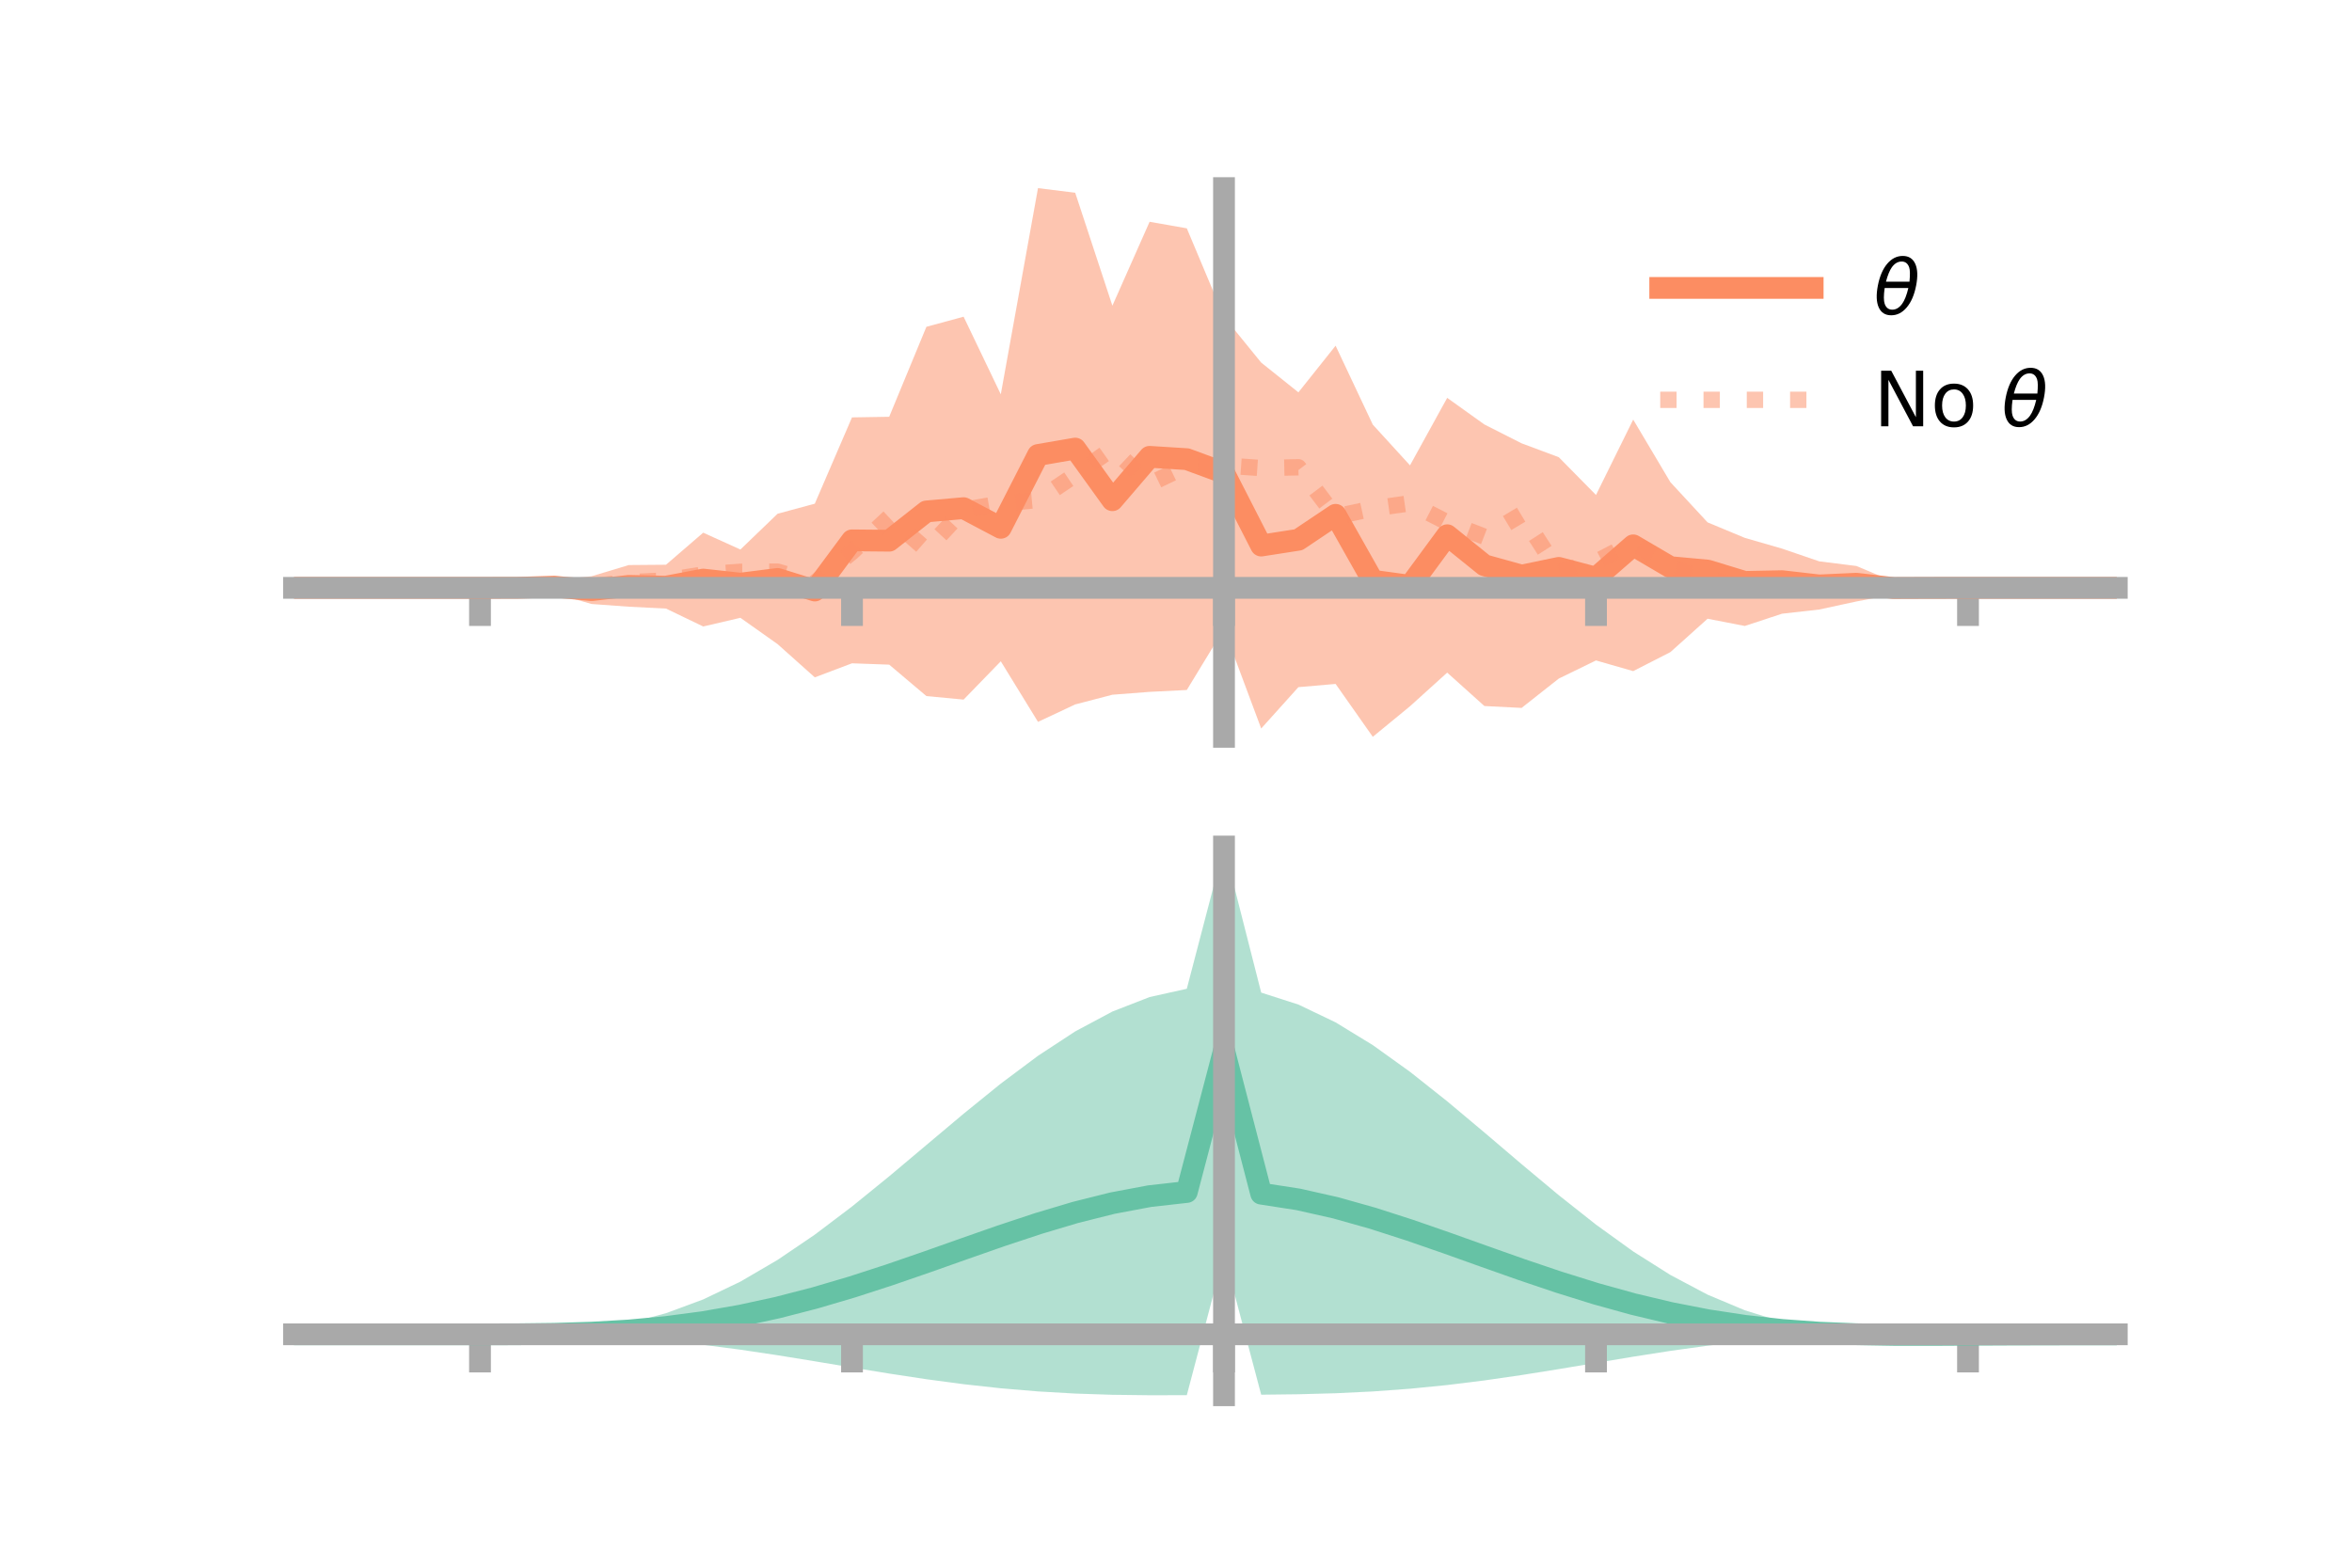 <?xml version="1.0" encoding="utf-8" standalone="no"?>
<!DOCTYPE svg PUBLIC "-//W3C//DTD SVG 1.1//EN"
  "http://www.w3.org/Graphics/SVG/1.1/DTD/svg11.dtd">
<!-- Created with matplotlib (https://matplotlib.org/) -->
<svg height="144pt" version="1.1" viewBox="0 0 216 144" width="216pt" xmlns="http://www.w3.org/2000/svg" xmlns:xlink="http://www.w3.org/1999/xlink">
 <defs>
  <style type="text/css">*{stroke-linecap:butt;stroke-linejoin:round;}</style>
 </defs>
 <g id="figure_1">
  <g id="patch_1">
   <path d="M 0 144 
L 216 144 
L 216 0 
L 0 0 
z
" style="fill:none;"/>
  </g>
  <g id="axes_1">
   <g id="patch_2">
    <path d="M 27 67.68 
L 194.4 67.68 
L 194.4 17.28 
L 27 17.28 
z
" style="fill:none;"/>
   </g>
   <g id="PolyCollection_1">
    <path clip-path="url(#p7167d14834)" d="M 27 53.997 
L 27 53.997 
L 30.416 53.997 
L 33.833 53.997 
L 37.249 53.997 
L 40.665 53.997 
L 44.082 53.997 
L 47.498 53.964 
L 50.914 53.285 
L 54.331 52.931 
L 57.747 51.903 
L 61.163 51.875 
L 64.58 48.929 
L 67.996 50.476 
L 71.412 47.189 
L 74.829 46.266 
L 78.245 38.339 
L 81.661 38.283 
L 85.078 30.018 
L 88.494 29.091 
L 91.91 36.22 
L 95.327 17.28 
L 98.743 17.704 
L 102.159 28.08 
L 105.576 20.372 
L 108.992 20.974 
L 112.408 29.104 
L 115.824 33.307 
L 119.241 36.04 
L 122.657 31.755 
L 126.073 39.004 
L 129.49 42.746 
L 132.906 36.546 
L 136.322 38.991 
L 139.739 40.721 
L 143.155 41.998 
L 146.571 45.467 
L 149.988 38.541 
L 153.404 44.292 
L 156.82 47.984 
L 160.237 49.405 
L 163.653 50.393 
L 167.069 51.561 
L 170.486 51.989 
L 173.902 53.43 
L 177.318 53.979 
L 180.735 53.997 
L 184.151 53.997 
L 187.567 53.997 
L 190.984 53.997 
L 194.4 53.997 
L 194.4 53.997 
L 194.4 53.997 
L 190.984 53.997 
L 187.567 53.997 
L 184.151 53.997 
L 180.735 53.997 
L 177.318 54.023 
L 173.902 54.595 
L 170.486 55.248 
L 167.069 55.988 
L 163.653 56.373 
L 160.237 57.499 
L 156.82 56.833 
L 153.404 59.899 
L 149.988 61.646 
L 146.571 60.665 
L 143.155 62.33 
L 139.739 65.025 
L 136.322 64.852 
L 132.906 61.783 
L 129.49 64.872 
L 126.073 67.68 
L 122.657 62.822 
L 119.241 63.119 
L 115.824 66.918 
L 112.408 57.766 
L 108.992 63.379 
L 105.576 63.551 
L 102.159 63.814 
L 98.743 64.705 
L 95.327 66.308 
L 91.91 60.743 
L 88.494 64.262 
L 85.078 63.938 
L 81.661 61.051 
L 78.245 60.928 
L 74.829 62.219 
L 71.412 59.167 
L 67.996 56.748 
L 64.58 57.545 
L 61.163 55.901 
L 57.747 55.729 
L 54.331 55.481 
L 50.914 54.493 
L 47.498 54.019 
L 44.082 53.997 
L 40.665 53.997 
L 37.249 53.997 
L 33.833 53.997 
L 30.416 53.997 
L 27 53.997 
z
" style="fill:#fc8d62;fill-opacity:0.5;"/>
   </g>
   <g id="matplotlib.axis_1">
    <g id="xtick_1">
     <g id="line2d_1">
      <defs>
       <path d="M 0 0 
L 0 3.5 
" id="m22dc34a600" style="stroke:#a9a9a9;stroke-width:2;"/>
      </defs>
      <g>
       <use style="fill:#a9a9a9;stroke:#a9a9a9;stroke-width:2;" x="44.082" xlink:href="#m22dc34a600" y="53.997"/>
      </g>
     </g>
    </g>
    <g id="xtick_2">
     <g id="line2d_2">
      <g>
       <use style="fill:#a9a9a9;stroke:#a9a9a9;stroke-width:2;" x="78.245" xlink:href="#m22dc34a600" y="53.997"/>
      </g>
     </g>
    </g>
    <g id="xtick_3">
     <g id="line2d_3">
      <g>
       <use style="fill:#a9a9a9;stroke:#a9a9a9;stroke-width:2;" x="112.408" xlink:href="#m22dc34a600" y="53.997"/>
      </g>
     </g>
    </g>
    <g id="xtick_4">
     <g id="line2d_4">
      <g>
       <use style="fill:#a9a9a9;stroke:#a9a9a9;stroke-width:2;" x="146.571" xlink:href="#m22dc34a600" y="53.997"/>
      </g>
     </g>
    </g>
    <g id="xtick_5">
     <g id="line2d_5">
      <g>
       <use style="fill:#a9a9a9;stroke:#a9a9a9;stroke-width:2;" x="180.735" xlink:href="#m22dc34a600" y="53.997"/>
      </g>
     </g>
    </g>
   </g>
   <g id="matplotlib.axis_2"/>
   <g id="line2d_6">
    <path clip-path="url(#p7167d14834)" d="M 27 53.997 
L 30.416 53.997 
L 33.833 53.997 
L 37.249 53.997 
L 40.665 53.997 
L 44.082 53.997 
L 47.498 53.991 
L 50.914 53.889 
L 54.331 54.206 
L 57.747 53.816 
L 61.163 53.888 
L 64.58 53.237 
L 67.996 53.612 
L 71.412 53.178 
L 74.829 54.242 
L 78.245 49.634 
L 81.661 49.667 
L 85.078 46.978 
L 88.494 46.676 
L 91.91 48.482 
L 95.327 41.794 
L 98.743 41.205 
L 102.159 45.947 
L 105.576 41.962 
L 108.992 42.176 
L 112.408 43.435 
L 115.824 50.112 
L 119.241 49.58 
L 122.657 47.289 
L 126.073 53.342 
L 129.49 53.809 
L 132.906 49.165 
L 136.322 51.921 
L 139.739 52.873 
L 143.155 52.164 
L 146.571 53.066 
L 149.988 50.093 
L 153.404 52.096 
L 156.82 52.409 
L 160.237 53.452 
L 163.653 53.383 
L 167.069 53.775 
L 170.486 53.618 
L 173.902 54.013 
L 177.318 54.001 
L 180.735 53.997 
L 184.151 53.997 
L 187.567 53.997 
L 190.984 53.997 
L 194.4 53.997 
" style="fill:none;stroke:#fc8d62;stroke-linecap:square;stroke-width:2;"/>
   </g>
   <g id="line2d_7">
    <path clip-path="url(#p7167d14834)" d="M 27 53.997 
L 30.416 53.997 
L 33.833 53.997 
L 37.249 53.997 
L 40.665 53.997 
L 44.082 53.997 
L 47.498 53.993 
L 50.914 54.037 
L 54.331 53.845 
L 57.747 53.479 
L 61.163 53.318 
L 64.58 52.77 
L 67.996 52.524 
L 71.412 52.509 
L 74.829 53.533 
L 78.245 50.705 
L 81.661 47.513 
L 85.078 50.502 
L 88.494 46.846 
L 91.91 46.244 
L 95.327 45.926 
L 98.743 43.62 
L 102.159 41.205 
L 105.576 44.442 
L 108.992 42.806 
L 112.408 42.757 
L 115.824 42.992 
L 119.241 42.923 
L 122.657 47.451 
L 126.073 46.712 
L 129.49 46.226 
L 132.906 47.979 
L 136.322 49.299 
L 139.739 47.249 
L 143.155 52.554 
L 146.571 51.6 
L 149.988 49.833 
L 153.404 52.105 
L 156.82 53.237 
L 160.237 53.857 
L 163.653 53.928 
L 167.069 54.161 
L 170.486 53.999 
L 173.902 53.928 
L 177.318 53.997 
L 180.735 53.997 
L 184.151 53.997 
L 187.567 53.997 
L 190.984 53.997 
L 194.4 53.997 
" style="fill:none;stroke:#fc8d62;stroke-dasharray:1.5,2.475;stroke-dashoffset:0;stroke-opacity:0.5;stroke-width:1.5;"/>
   </g>
   <g id="patch_3">
    <path d="M 112.408 67.68 
L 112.408 17.28 
" style="fill:none;stroke:#a9a9a9;stroke-linecap:square;stroke-linejoin:miter;stroke-width:2;"/>
   </g>
   <g id="patch_4">
    <path d="M 194.4 67.68 
L 194.4 17.28 
" style="fill:none;"/>
   </g>
   <g id="patch_5">
    <path d="M 27 53.997 
L 194.4 53.997 
" style="fill:none;stroke:#a9a9a9;stroke-linecap:square;stroke-linejoin:miter;stroke-width:2;"/>
   </g>
   <g id="patch_6">
    <path d="M 27 17.28 
L 194.4 17.28 
" style="fill:none;"/>
   </g>
   <g id="legend_1">
    <g id="line2d_8">
     <path d="M 152.47 26.449 
L 166.47 26.449 
" style="fill:none;stroke:#fc8d62;stroke-linecap:square;stroke-width:2;"/>
    </g>
    <g id="line2d_9"/>
    <g id="text_1">
     <!-- $\theta$ -->
     <g transform="translate(172.07 28.899)scale(0.07 -0.07)">
      <defs>
       <path d="M 45.516 34.672 
L 14.453 34.672 
Q 12.359 20.062 14.5 13.875 
Q 17.188 6.25 24.469 6.25 
Q 31.781 6.25 37.359 13.922 
Q 42.234 20.656 45.516 34.672 
z
M 47.016 42.969 
Q 48.344 56.844 46.625 61.719 
Q 43.953 69.438 36.766 69.438 
Q 29.297 69.438 23.828 61.812 
Q 19.531 55.672 16.156 42.969 
z
M 38.188 76.766 
Q 49.906 76.766 54.594 66.406 
Q 59.281 56.109 55.719 37.844 
Q 52.203 19.625 43.453 9.281 
Q 34.766 -1.125 23.047 -1.125 
Q 11.281 -1.125 6.641 9.281 
Q 2 19.625 5.516 37.844 
Q 9.078 56.109 17.719 66.406 
Q 26.422 76.766 38.188 76.766 
z
" id="DejaVuSans-Oblique-952"/>
      </defs>
      <use transform="translate(0 0.234)" xlink:href="#DejaVuSans-Oblique-952"/>
     </g>
    </g>
    <g id="line2d_10">
     <path d="M 152.47 36.724 
L 166.47 36.724 
" style="fill:none;stroke:#fc8d62;stroke-dasharray:1.5,2.475;stroke-dashoffset:0;stroke-opacity:0.5;stroke-width:1.5;"/>
    </g>
    <g id="line2d_11"/>
    <g id="text_2">
     <!-- No $\theta$ -->
     <g transform="translate(172.07 39.174)scale(0.07 -0.07)">
      <defs>
       <path d="M 9.812 72.906 
L 23.094 72.906 
L 55.422 11.922 
L 55.422 72.906 
L 64.984 72.906 
L 64.984 0 
L 51.703 0 
L 19.391 60.984 
L 19.391 0 
L 9.812 0 
z
" id="DejaVuSans-78"/>
       <path d="M 30.609 48.391 
Q 23.391 48.391 19.188 42.75 
Q 14.984 37.109 14.984 27.297 
Q 14.984 17.484 19.156 11.844 
Q 23.344 6.203 30.609 6.203 
Q 37.797 6.203 41.984 11.859 
Q 46.188 17.531 46.188 27.297 
Q 46.188 37.016 41.984 42.703 
Q 37.797 48.391 30.609 48.391 
z
M 30.609 56 
Q 42.328 56 49.016 48.375 
Q 55.719 40.766 55.719 27.297 
Q 55.719 13.875 49.016 6.219 
Q 42.328 -1.422 30.609 -1.422 
Q 18.844 -1.422 12.172 6.219 
Q 5.516 13.875 5.516 27.297 
Q 5.516 40.766 12.172 48.375 
Q 18.844 56 30.609 56 
z
" id="DejaVuSans-111"/>
       <path id="DejaVuSans-32"/>
      </defs>
      <use transform="translate(0 0.234)" xlink:href="#DejaVuSans-78"/>
      <use transform="translate(74.805 0.234)" xlink:href="#DejaVuSans-111"/>
      <use transform="translate(135.986 0.234)" xlink:href="#DejaVuSans-32"/>
      <use transform="translate(167.773 0.234)" xlink:href="#DejaVuSans-Oblique-952"/>
     </g>
    </g>
   </g>
  </g>
  <g id="axes_2">
   <g id="patch_7">
    <path d="M 27 128.16 
L 194.4 128.16 
L 194.4 77.76 
L 27 77.76 
z
" style="fill:none;"/>
   </g>
   <g id="PolyCollection_2">
    <path clip-path="url(#p969c6c471e)" d="M 27 122.568 
L 27 122.563 
L 30.416 122.564 
L 33.833 122.564 
L 37.249 122.565 
L 40.665 122.565 
L 44.082 122.565 
L 47.498 122.547 
L 50.914 122.427 
L 54.331 122.113 
L 57.747 121.531 
L 61.163 120.624 
L 64.58 119.359 
L 67.996 117.723 
L 71.412 115.727 
L 74.829 113.409 
L 78.245 110.824 
L 81.661 108.049 
L 85.078 105.175 
L 88.494 102.302 
L 91.91 99.534 
L 95.327 96.98 
L 98.743 94.741 
L 102.159 92.915 
L 105.576 91.585 
L 108.992 90.824 
L 112.408 77.76 
L 115.824 91.176 
L 119.241 92.274 
L 122.657 93.909 
L 126.073 95.998 
L 129.49 98.45 
L 132.906 101.16 
L 136.322 104.024 
L 139.739 106.934 
L 143.155 109.787 
L 146.571 112.488 
L 149.988 114.953 
L 153.404 117.113 
L 156.82 118.922 
L 160.237 120.357 
L 163.653 121.415 
L 167.069 122.116 
L 170.486 122.447 
L 173.902 122.471 
L 177.318 122.482 
L 180.735 122.508 
L 184.151 122.53 
L 187.567 122.544 
L 190.984 122.554 
L 194.4 122.56 
L 194.4 122.573 
L 194.4 122.573 
L 190.984 122.584 
L 187.567 122.605 
L 184.151 122.639 
L 180.735 122.691 
L 177.318 122.754 
L 173.902 122.755 
L 170.486 122.662 
L 167.069 122.709 
L 163.653 122.91 
L 160.237 123.213 
L 156.82 123.61 
L 153.404 124.085 
L 149.988 124.62 
L 146.571 125.188 
L 143.155 125.759 
L 139.739 126.305 
L 136.322 126.8 
L 132.906 127.223 
L 129.49 127.562 
L 126.073 127.812 
L 122.657 127.977 
L 119.241 128.069 
L 115.824 128.11 
L 112.408 115.209 
L 108.992 128.154 
L 105.576 128.16 
L 102.159 128.118 
L 98.743 128.006 
L 95.327 127.809 
L 91.91 127.521 
L 88.494 127.145 
L 85.078 126.689 
L 81.661 126.17 
L 78.245 125.612 
L 74.829 125.041 
L 71.412 124.486 
L 67.996 123.975 
L 64.58 123.531 
L 61.163 123.168 
L 57.747 122.896 
L 54.331 122.713 
L 50.914 122.611 
L 47.498 122.571 
L 44.082 122.565 
L 40.665 122.565 
L 37.249 122.565 
L 33.833 122.565 
L 30.416 122.565 
L 27 122.568 
z
" style="fill:#66c2a5;fill-opacity:0.5;"/>
   </g>
   <g id="matplotlib.axis_3">
    <g id="xtick_6">
     <g id="line2d_12">
      <g>
       <use style="fill:#a9a9a9;stroke:#a9a9a9;stroke-width:2;" x="44.082" xlink:href="#m22dc34a600" y="122.565"/>
      </g>
     </g>
    </g>
    <g id="xtick_7">
     <g id="line2d_13">
      <g>
       <use style="fill:#a9a9a9;stroke:#a9a9a9;stroke-width:2;" x="78.245" xlink:href="#m22dc34a600" y="122.565"/>
      </g>
     </g>
    </g>
    <g id="xtick_8">
     <g id="line2d_14">
      <g>
       <use style="fill:#a9a9a9;stroke:#a9a9a9;stroke-width:2;" x="112.408" xlink:href="#m22dc34a600" y="122.565"/>
      </g>
     </g>
    </g>
    <g id="xtick_9">
     <g id="line2d_15">
      <g>
       <use style="fill:#a9a9a9;stroke:#a9a9a9;stroke-width:2;" x="146.571" xlink:href="#m22dc34a600" y="122.565"/>
      </g>
     </g>
    </g>
    <g id="xtick_10">
     <g id="line2d_16">
      <g>
       <use style="fill:#a9a9a9;stroke:#a9a9a9;stroke-width:2;" x="180.735" xlink:href="#m22dc34a600" y="122.565"/>
      </g>
     </g>
    </g>
   </g>
   <g id="matplotlib.axis_4"/>
   <g id="line2d_17">
    <path clip-path="url(#p969c6c471e)" d="M 27 122.565 
L 30.416 122.565 
L 33.833 122.565 
L 37.249 122.565 
L 40.665 122.565 
L 44.082 122.565 
L 47.498 122.559 
L 50.914 122.519 
L 54.331 122.413 
L 57.747 122.213 
L 61.163 121.896 
L 64.58 121.445 
L 67.996 120.849 
L 71.412 120.107 
L 74.829 119.225 
L 78.245 118.218 
L 81.661 117.11 
L 85.078 115.932 
L 88.494 114.723 
L 91.91 113.528 
L 95.327 112.394 
L 98.743 111.373 
L 102.159 110.516 
L 105.576 109.873 
L 108.992 109.489 
L 112.408 96.485 
L 115.824 109.643 
L 119.241 110.172 
L 122.657 110.943 
L 126.073 111.905 
L 129.49 113.006 
L 132.906 114.191 
L 136.322 115.412 
L 139.739 116.62 
L 143.155 117.773 
L 146.571 118.838 
L 149.988 119.786 
L 153.404 120.599 
L 156.82 121.266 
L 160.237 121.785 
L 163.653 122.163 
L 167.069 122.413 
L 170.486 122.554 
L 173.902 122.613 
L 177.318 122.618 
L 180.735 122.6 
L 184.151 122.584 
L 187.567 122.575 
L 190.984 122.569 
L 194.4 122.566 
" style="fill:none;stroke:#66c2a5;stroke-linecap:square;stroke-width:2;"/>
   </g>
   <g id="patch_8">
    <path d="M 112.408 128.16 
L 112.408 77.76 
" style="fill:none;stroke:#a9a9a9;stroke-linecap:square;stroke-linejoin:miter;stroke-width:2;"/>
   </g>
   <g id="patch_9">
    <path d="M 194.4 128.16 
L 194.4 77.76 
" style="fill:none;"/>
   </g>
   <g id="patch_10">
    <path d="M 27 122.565 
L 194.4 122.565 
" style="fill:none;stroke:#a9a9a9;stroke-linecap:square;stroke-linejoin:miter;stroke-width:2;"/>
   </g>
   <g id="patch_11">
    <path d="M 27 77.76 
L 194.4 77.76 
" style="fill:none;"/>
   </g>
  </g>
 </g>
 <defs>
  <clipPath id="p7167d14834">
   <rect height="50.4" width="167.4" x="27" y="17.28"/>
  </clipPath>
  <clipPath id="p969c6c471e">
   <rect height="50.4" width="167.4" x="27" y="77.76"/>
  </clipPath>
 </defs>
</svg>
